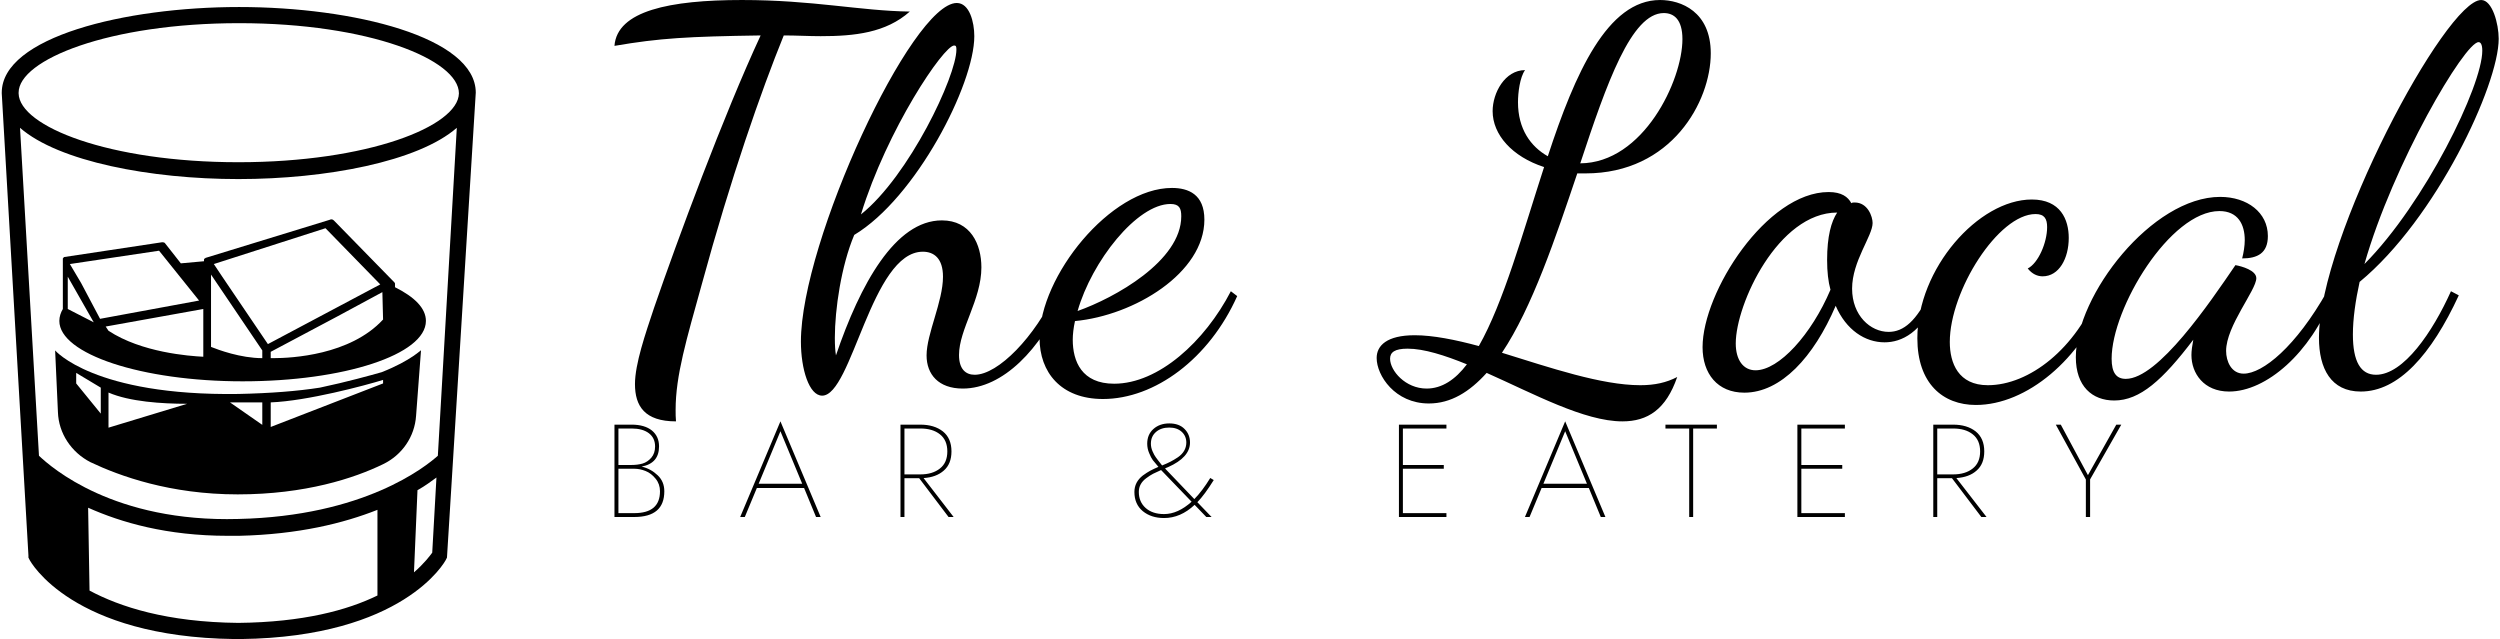 <svg data-v-423bf9ae="" xmlns="http://www.w3.org/2000/svg" viewBox="0 0 356 91" class="iconLeftSlogan"><!----><!----><!----><g data-v-423bf9ae="" id="b017897d-e67b-4498-af10-58c98371f3f4" fill="black" transform="matrix(5.31,0,0,5.31,87.128,-14.867)"><path d="M0.07 4.03C1.29 3.82 2.04 3.78 3.99 3.75C3.00 5.88 1.76 9.23 1.13 11.06C0.90 11.75 0.62 12.56 0.62 13.10C0.62 13.69 0.88 14.10 1.72 14.10C1.71 14 1.71 13.89 1.71 13.79C1.71 12.87 2.00 11.91 2.41 10.43C3.19 7.57 4.00 5.25 4.61 3.75C4.94 3.75 5.28 3.77 5.60 3.77C6.51 3.77 7.35 3.68 7.99 3.11C6.64 3.09 5.40 2.80 3.49 2.80C1.55 2.80 0.14 3.09 0.07 4.03ZM8.44 12.33C8.44 12.84 8.76 13.22 9.41 13.22C10.49 13.22 11.51 12.15 12.10 10.78L11.91 10.61C11.35 11.83 10.36 12.85 9.73 12.85C9.49 12.85 9.31 12.70 9.31 12.32C9.31 11.63 9.91 10.84 9.91 9.97C9.91 9.35 9.62 8.71 8.85 8.71C7.60 8.71 6.66 10.42 6.01 12.33C5.99 12.21 5.98 12.07 5.98 11.86C5.98 11.10 6.15 9.93 6.50 9.10C8.15 8.11 9.72 5.07 9.72 3.77C9.72 3.39 9.59 2.88 9.25 2.88C8.04 2.88 5.07 9.28 5.07 11.96C5.07 12.70 5.29 13.41 5.64 13.41C6.44 13.41 6.96 9.55 8.34 9.55C8.64 9.55 8.88 9.73 8.88 10.22C8.88 10.89 8.44 11.75 8.44 12.33ZM9.18 4.02C9.23 4.02 9.24 4.05 9.24 4.13C9.24 4.84 7.97 7.52 6.68 8.55C7.38 6.27 8.90 4.02 9.18 4.02ZM15.89 8.69C15.89 8.01 15.46 7.84 15.02 7.84C13.37 7.84 11.47 10.21 11.47 11.87C11.47 12.78 12.04 13.50 13.17 13.50C14.56 13.50 16.02 12.42 16.77 10.74L16.60 10.61C15.90 11.96 14.66 13.09 13.47 13.09C12.60 13.09 12.36 12.49 12.36 11.91C12.36 11.77 12.38 11.59 12.42 11.41C14.01 11.26 15.89 10.12 15.89 8.69ZM14.98 8.27C15.22 8.27 15.27 8.39 15.27 8.60C15.27 9.80 13.48 10.79 12.49 11.14C12.87 9.81 14.08 8.27 14.98 8.27ZM21.91 13.62C22.50 13.62 23.00 13.31 23.46 12.80C24.72 13.36 26.08 14.10 27.10 14.10C27.78 14.10 28.27 13.78 28.57 12.91C28.28 13.06 27.97 13.13 27.58 13.13C26.54 13.13 25.16 12.66 23.87 12.26C24.68 11.05 25.31 9.17 25.89 7.45L26.11 7.45C28.42 7.45 29.47 5.52 29.47 4.23C29.47 3.11 28.67 2.80 28.11 2.80C26.70 2.80 25.83 4.76 25.10 6.99C24.64 6.73 24.30 6.26 24.30 5.54C24.30 5.29 24.35 4.87 24.49 4.68C23.95 4.68 23.62 5.29 23.62 5.78C23.62 6.41 24.14 7.00 25.00 7.28C24.43 9.04 23.91 10.92 23.25 12.08C22.62 11.91 22.02 11.79 21.53 11.79C20.78 11.79 20.51 12.07 20.51 12.40C20.51 12.87 21 13.62 21.91 13.62ZM28.21 3.15C28.48 3.15 28.71 3.32 28.71 3.85C28.71 4.96 27.66 7.17 25.97 7.18C26.68 5.03 27.34 3.15 28.21 3.15ZM21.85 13.22C21.28 13.22 20.87 12.74 20.87 12.42C20.87 12.25 20.99 12.15 21.34 12.15C21.78 12.15 22.34 12.33 22.93 12.57C22.62 12.98 22.26 13.22 21.85 13.22ZM35.35 10.64C34.99 11.41 34.64 11.70 34.24 11.70C33.75 11.70 33.26 11.26 33.26 10.54C33.26 9.80 33.81 9.13 33.81 8.78C33.81 8.61 33.68 8.23 33.33 8.23C33.29 8.23 33.26 8.23 33.24 8.25C33.15 8.08 32.98 7.95 32.63 7.95C30.97 7.95 29.25 10.63 29.25 12.11C29.25 12.82 29.65 13.33 30.37 13.33C31.35 13.33 32.23 12.38 32.82 11.00C33.10 11.65 33.61 11.98 34.13 11.98C34.59 11.98 35.13 11.72 35.53 10.78ZM30.67 12.73C30.34 12.73 30.14 12.45 30.14 12.01C30.14 10.95 31.28 8.50 32.86 8.50C32.70 8.74 32.59 9.14 32.59 9.77C32.59 10.09 32.62 10.35 32.68 10.57C32.17 11.77 31.30 12.73 30.67 12.73ZM38.08 8.15C36.65 8.15 35.01 10.00 35.01 11.87C35.01 13.08 35.69 13.66 36.58 13.66C37.94 13.66 39.41 12.43 40.05 10.74L39.87 10.60C39.27 12.15 38.01 13.13 36.90 13.13C36.11 13.13 35.88 12.54 35.88 11.97C35.88 10.60 37.18 8.54 38.18 8.54C38.42 8.54 38.49 8.67 38.49 8.89C38.49 9.31 38.25 9.86 37.97 10.00C38.09 10.15 38.23 10.21 38.37 10.21C38.81 10.21 39.07 9.73 39.07 9.18C39.07 8.69 38.85 8.15 38.08 8.15ZM43.54 9.91C42.85 10.92 41.47 12.96 40.60 12.96C40.35 12.96 40.22 12.80 40.22 12.42C40.22 11.06 41.79 8.46 43.11 8.46C43.61 8.46 43.79 8.82 43.79 9.24C43.79 9.39 43.76 9.58 43.72 9.73C44.13 9.73 44.41 9.59 44.41 9.13C44.41 8.50 43.86 8.08 43.13 8.08C41.31 8.08 39.26 10.71 39.26 12.38C39.26 13.16 39.70 13.54 40.29 13.54C40.98 13.54 41.59 12.99 42.41 11.91C42.38 12.07 42.36 12.21 42.36 12.32C42.36 12.81 42.69 13.30 43.37 13.30C44.37 13.30 45.56 12.26 46.14 10.75L46.00 10.61C45.16 12.10 44.27 12.82 43.76 12.82C43.43 12.82 43.29 12.49 43.29 12.21C43.29 11.54 44.10 10.58 44.10 10.26C44.10 10.05 43.71 9.94 43.54 9.91ZM50.60 3.84C50.60 3.44 50.43 2.80 50.13 2.80C49.18 2.80 45.78 9.17 45.78 11.86C45.78 12.68 46.10 13.30 46.90 13.30C47.91 13.30 48.79 12.32 49.53 10.72L49.32 10.61C48.83 11.70 48.05 12.85 47.31 12.85C46.90 12.85 46.69 12.50 46.69 11.77C46.69 11.35 46.76 10.86 46.87 10.36C48.92 8.67 50.60 5.08 50.60 3.84ZM50.06 3.93C50.11 3.93 50.16 3.98 50.16 4.16C50.16 5.10 48.62 8.25 47.00 9.88C47.77 7.18 49.69 3.93 50.06 3.93Z"></path></g><!----><g data-v-423bf9ae="" id="0ef4d82f-ac84-48f4-a346-8ad8a70e185c" transform="matrix(1,0,0,1,-15.75,-4)" stroke="none" fill="black"><path d="M83.5 17.2C83.5 9.3 66.1 5 49.8 5S16 9.3 16 17.2v.1l3.8 65.8v.3l.1.2c.2.5 6.2 11.1 29.2 11.4h1c23-.3 29-10.9 29.2-11.4l.1-.2 4.1-66.2c-.1.1 0 .1 0 0zm-14 71.6c-4.3 2.1-10.6 3.8-19.8 3.9-10.2-.1-16.9-2.3-21.2-4.6l-.2-11.8c4.7 2.1 11.2 4 19.9 4h1.6c8.5-.2 14.9-1.8 19.7-3.7v12.2zm7.8-6.1c-.3.4-1.1 1.5-2.6 2.8l.5-11.7c1.1-.6 2-1.3 2.7-1.8l-.6 10.7zm.8-13.8c-1.8 1.6-10.5 8.6-28.4 9-17.7.5-26.6-7.3-28.4-9l-2.7-46.7c5.5 4.8 18.6 7.3 31.1 7.3s25.6-2.5 31.1-7.3l-2.7 46.7zm3-51.6c-.1 4.7-13 9.8-31.4 9.8S18.5 22 18.4 17.3v-.1c0-4.7 12.9-9.9 31.4-9.9s31.3 5.2 31.3 10z"></path><path d="M70.1 57c-1.4.4-5 1.4-8.8 2.2-3.2.5-7 .8-11.6.9-20.6.3-26.1-6.2-26.1-6.2l.4 8.8c.1 3 1.9 5.7 4.6 7.1 4.2 2 11.4 4.6 21 4.6s16.6-2.3 20.7-4.3c2.7-1.3 4.5-3.9 4.7-6.9l.7-9.3c.1-.2-1.3 1.4-5.6 3.1zM26 56.1zm4.1 6.8l-3.5-4.3v-1.5l3.5 2.1v3.7zm1.1 2v-5c3 1.3 7.6 1.6 11.2 1.6l-11.2 3.4zm21.9-.4l-4.6-3.2h4.6v3.2zm17.2-5.9l-16 6.2v-3.5c5.2-.2 13.4-2.4 16-3.2v.5z"></path><path d="M45.1 40.7c-.1 0-.1.1-.2.1-.1.1-.1.1-.1.2v.2l-3.3.3-2.2-2.8c-.1-.2-.3-.2-.5-.2l-13.9 2.1s-.1 0-.1.1l-.1.1V48c-.3.5-.5 1.1-.5 1.7 0 4.7 11.7 8.6 26.1 8.6 14.4 0 26.1-3.8 26.1-8.6 0-1.8-1.6-3.4-4.4-4.8v-.3-.2c0-.1-.1-.2-.1-.2l-8.6-8.8c-.2-.2-.4-.2-.6-.1l-17.6 5.4zM25.4 48v-4.6l3.7 6.5-3.7-1.9zm1.9-3.7l-1.6-2.7 12.7-1.9 5.7 7.1L30 49.4l-2.7-5.1zm17.4 9.4v1.1c-2-.1-8.8-.6-13.5-3.7l-.4-.6L44.7 48v5.7zm25.6-4.2C65.6 54.6 57.2 55 54.7 55h-.4v-.9l9.6-5.1 6.3-3.4.1 3.9zm-8.2-13l7.8 8-16 8.5-6.5-9.6-1.2-1.8 15.9-5.1zM45.8 46.6v-3.5l7.3 10.8V55c-3.1 0-6.3-1.2-7.3-1.6v-6.8z"></path></g><!----><g data-v-423bf9ae="" id="f4e19d8c-acd9-451b-b633-eb498ab713f9" fill="black" transform="matrix(1.342,0,0,1.342,85.809,56.711)"><path d="M1.26 2.80L1.26 12.60L3.36 12.60C5.49 12.60 6.55 11.69 6.55 9.87C6.55 9.19 6.32 8.62 5.84 8.17C5.37 7.72 4.81 7.41 4.14 7.25C5.38 7.02 5.99 6.30 5.99 5.11C5.99 4.40 5.74 3.84 5.23 3.42C4.72 3.01 4.00 2.80 3.08 2.80ZM1.68 7.08L1.68 3.21L3.08 3.21C3.85 3.21 4.46 3.37 4.91 3.71C5.35 4.05 5.57 4.51 5.57 5.11C5.57 5.60 5.44 5.99 5.17 6.31C4.90 6.62 4.58 6.83 4.24 6.93C3.89 7.03 3.50 7.08 3.08 7.08ZM1.68 7.48L3.36 7.48C3.76 7.48 4.16 7.56 4.56 7.72C4.97 7.88 5.32 8.16 5.63 8.54C5.94 8.92 6.09 9.37 6.09 9.87C6.09 11.42 5.18 12.19 3.36 12.19L1.68 12.19ZM18.87 2.45L14.60 12.60L15.09 12.60L16.37 9.52L21.38 9.52L22.65 12.60L23.14 12.60ZM18.87 3.50L21.18 9.07L16.56 9.07ZM32.03 2.80ZM31.61 2.80L31.61 12.60L32.03 12.60L32.03 8.48L33.59 8.48L36.71 12.60L37.25 12.60L34.06 8.47C34.96 8.41 35.67 8.15 36.21 7.67C36.75 7.20 37.02 6.52 37.02 5.64C37.02 4.71 36.71 4.00 36.11 3.52C35.50 3.04 34.70 2.80 33.71 2.80ZM32.03 3.21L33.71 3.21C34.58 3.21 35.28 3.41 35.80 3.83C36.32 4.24 36.58 4.85 36.58 5.64C36.58 6.44 36.32 7.04 35.80 7.45C35.28 7.87 34.58 8.08 33.71 8.08L32.03 8.08ZM59.26 7.62C59.27 7.63 59.29 7.64 59.30 7.66C59.32 7.69 59.34 7.70 59.35 7.71L62.50 10.98C61.53 11.85 60.56 12.29 59.58 12.29C58.75 12.29 58.10 12.07 57.62 11.64C57.14 11.21 56.90 10.64 56.90 9.94C56.90 9.65 56.96 9.38 57.10 9.13C57.23 8.89 57.43 8.67 57.69 8.48C57.94 8.29 58.19 8.13 58.42 8.01C58.66 7.89 58.94 7.76 59.26 7.62ZM59.37 7.13C59.03 6.70 58.80 6.41 58.70 6.26C58.59 6.12 58.48 5.91 58.36 5.64C58.24 5.37 58.18 5.10 58.18 4.82C58.18 4.29 58.37 3.88 58.73 3.57C59.09 3.26 59.56 3.11 60.13 3.11C60.68 3.11 61.12 3.26 61.45 3.56C61.77 3.85 61.94 4.24 61.94 4.70C61.94 5.02 61.86 5.31 61.71 5.57C61.56 5.83 61.34 6.06 61.05 6.26C60.76 6.45 60.50 6.61 60.26 6.73C60.01 6.86 59.72 6.99 59.37 7.13ZM59.68 7.45C59.73 7.43 59.79 7.40 59.87 7.36C59.95 7.33 59.99 7.31 60.00 7.31C61.55 6.62 62.33 5.75 62.33 4.70C62.33 4.13 62.14 3.65 61.75 3.26C61.37 2.87 60.83 2.67 60.13 2.67C59.45 2.67 58.89 2.87 58.45 3.26C58.01 3.65 57.79 4.17 57.79 4.82C57.79 5.17 57.86 5.51 58.00 5.83C58.13 6.15 58.26 6.40 58.38 6.56C58.50 6.72 58.70 6.96 58.98 7.28C58.65 7.42 58.36 7.56 58.11 7.69C57.87 7.82 57.61 7.99 57.32 8.20C57.04 8.42 56.82 8.67 56.66 8.97C56.51 9.26 56.43 9.59 56.43 9.94C56.43 10.81 56.73 11.49 57.32 11.98C57.92 12.47 58.67 12.71 59.58 12.71C60.74 12.71 61.82 12.25 62.82 11.31L64.06 12.60L64.62 12.60L63.11 11.03C63.63 10.50 64.20 9.72 64.85 8.68L64.48 8.46C63.93 9.36 63.37 10.11 62.79 10.70ZM84.92 7.48L89.26 7.48L89.26 7.08L84.92 7.08L84.92 3.21L89.54 3.21L89.54 2.80L84.50 2.80L84.50 12.60L89.54 12.60L89.54 12.19L84.92 12.19ZM102.14 2.45L97.87 12.60L98.36 12.60L99.64 9.52L104.65 9.52L105.92 12.60L106.41 12.60ZM102.14 3.50L104.45 9.07L99.83 9.07ZM112.78 3.21L115.30 3.21L115.30 12.60L115.72 12.60L115.72 3.21L118.24 3.21L118.24 2.80L112.78 2.80ZM127.20 7.48L131.54 7.48L131.54 7.08L127.20 7.08L127.20 3.21L131.82 3.21L131.82 2.80L126.78 2.80L126.78 12.60L131.82 12.60L131.82 12.19L127.20 12.19ZM141.62 2.80ZM141.20 2.80L141.20 12.60L141.62 12.60L141.62 8.48L143.18 8.48L146.30 12.60L146.85 12.60L143.65 8.47C144.55 8.41 145.27 8.15 145.80 7.67C146.34 7.20 146.61 6.52 146.61 5.64C146.61 4.71 146.30 4.00 145.70 3.52C145.09 3.04 144.29 2.80 143.30 2.80ZM141.62 3.21L143.30 3.21C144.17 3.21 144.87 3.41 145.39 3.83C145.91 4.24 146.17 4.85 146.17 5.64C146.17 6.44 145.91 7.04 145.39 7.45C144.87 7.87 144.17 8.08 143.30 8.08L141.62 8.08ZM160.62 2.80L157.61 8.16L154.73 2.80L154.20 2.80L157.39 8.62L157.39 12.60L157.84 12.60L157.84 8.61L161.15 2.80Z"></path></g></svg>